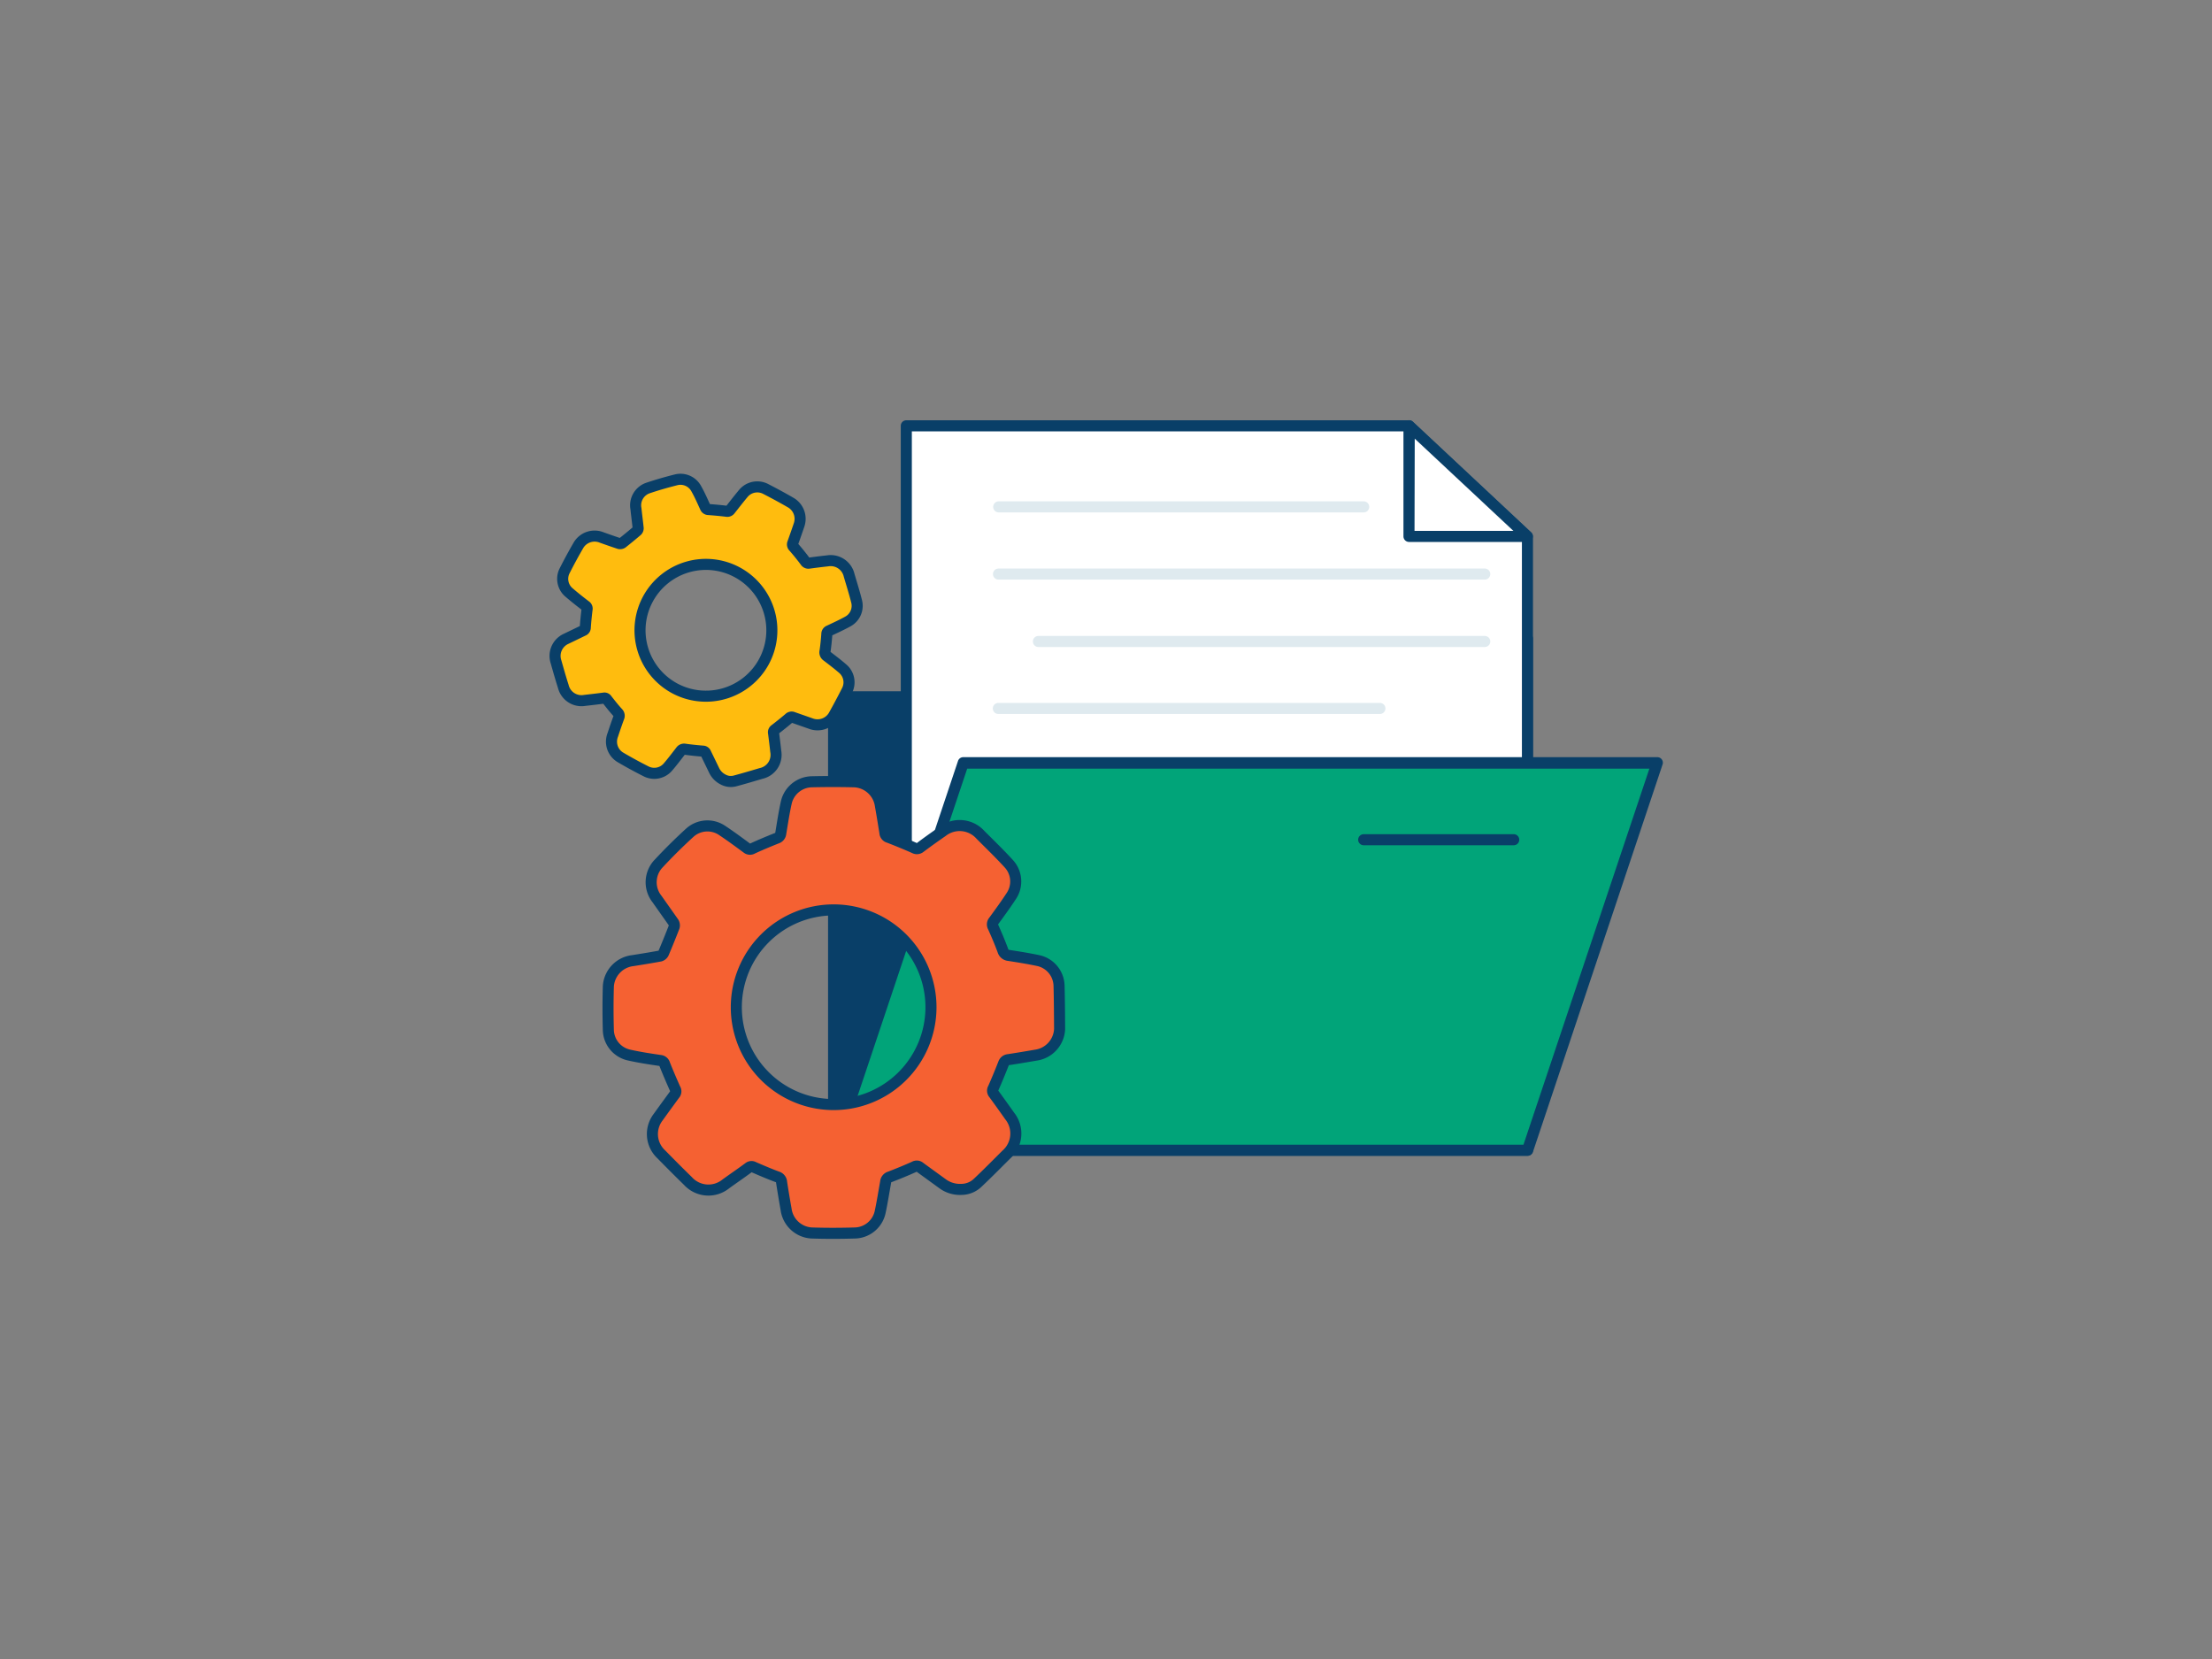 <svg xmlns="http://www.w3.org/2000/svg" viewBox="0 0 400 300"><rect x="0" y="0" width="400" height="300" fill="#808080" stroke="none"/><g data-name="#516_data_and_settings_outline"><path fill="#093f68" d="M236.28 126.04v-10.55h39.92v92.54H150.74v-81.99h85.54z"/><path d="M276.21 209H150.74a1 1 0 01-1-1v-82a1 1 0 011-1h84.54v-9.55a1 1 0 011-1h39.93a1 1 0 011 1V208a1 1 0 01-1 1zm-124.47-2h123.47v-90.51h-37.93V126a1 1 0 01-1 1h-84.54z" fill="#093f68"/><path fill="#fff" d="M163.89 191.3H276.2V97.03l-21.37-20.01h-90.94V191.3z"/><path d="M276.21 192.3H163.89a1 1 0 01-1-1V77a1 1 0 011-1h90.94a1 1 0 01.68.27l21.38 20a1 1 0 01.32.74v94.29a1 1 0 01-1 1zm-111.32-2h110.32V97.46L254.44 78h-89.55z" fill="#093f68"/><path fill="#01a479" d="M150.74 208.03H276.2l23.45-70.08H174.18l-23.44 70.08z"/><path d="M276.21 209H150.74a1 1 0 01-.81-.41 1 1 0 01-.14-.91l23.45-70.08a1 1 0 01.94-.68h125.47a1 1 0 011 1.31l-23.45 70.09a1 1 0 01-.99.68zm-124.08-2h123.36l22.77-68H174.9z" fill="#093f68"/><path d="M273.73 152.85H246.6a1 1 0 010-2h27.13a1 1 0 010 2z" fill="#093f68"/><path fill="#fff" d="M254.83 77.02l-.04 20.01h21.41l-21.37-20.01z"/><path d="M276.21 98h-21.42a1 1 0 01-.71-.3 1 1 0 01-.29-.71v-20a1 1 0 01.6-.92 1 1 0 011.08.19l21.38 20a1 1 0 01-.68 1.74zm-20.42-2h17.88l-17.84-16.68z" fill="#093f68"/><path d="M191.51 178.19a4.78 4.78 0 00-3.69-4.47c-1.78-.38-3.59-.67-5.4-.95a1.2 1.2 0 01-1.07-.89c-.53-1.43-1.13-2.85-1.76-4.25a.93.93 0 01.1-1.08c1.09-1.49 2.19-3 3.19-4.53a4.73 4.73 0 00-.41-5.78c-1.65-1.81-3.42-3.52-5.15-5.25a5.05 5.05 0 00-6.9-.63c-1.36.94-2.7 1.89-4 2.87a.93.93 0 01-1.08.11c-1.53-.68-3.07-1.31-4.63-1.91a.92.92 0 01-.69-.84c-.26-1.65-.53-3.3-.82-4.94a5 5 0 00-4.78-4.28q-3.81-.09-7.62 0a4.83 4.83 0 00-4.62 3.78c-.41 1.84-.69 3.72-1 5.59a1 1 0 01-.7.83c-1.48.59-3 1.22-4.42 1.88a.86.86 0 01-1-.09c-1.47-1.08-2.94-2.17-4.46-3.18a4.75 4.75 0 00-5.84.38 97.546 97.546 0 00-5.6 5.54 4.89 4.89 0 00-.33 6.5c1 1.43 2 2.83 3 4.26a1 1 0 01.08.76q-.93 2.4-1.93 4.76a1 1 0 01-.6.5c-1.64.3-3.29.57-4.94.83a5 5 0 00-4.43 4.64c-.08 2.65-.08 5.31 0 8a4.76 4.76 0 003.67 4.42c1.89.43 3.81.72 5.72 1a.9.9 0 01.79.66c.6 1.51 1.24 3 1.9 4.48a.81.81 0 01-.09 1c-1 1.37-2 2.73-3 4.13a5 5 0 00.58 6.7c1.59 1.62 3.19 3.23 4.82 4.82a5 5 0 006.86.52c1.38-1 2.77-1.94 4.13-2.95a.8.8 0 01.91-.07c1.41.61 2.82 1.22 4.26 1.75a1.08 1.08 0 01.78 1c.25 1.62.52 3.25.81 4.87a4.94 4.94 0 004.56 4.28c2.67.09 5.35.08 8 0a4.8 4.8 0 004.44-3.73c.39-1.81.67-3.64 1-5.46a1.05 1.05 0 01.76-.95c1.49-.57 3-1.19 4.44-1.84a.85.85 0 011 .1c1.37 1 2.75 2 4.13 3a5.28 5.28 0 003.33 1 4.3 4.3 0 003-1.21c1.75-1.65 3.44-3.37 5.15-5.07a5.08 5.08 0 00.62-7q-1.41-2-2.87-4a.84.84 0 01-.1-1c.66-1.49 1.28-3 1.87-4.5a1 1 0 01.86-.68c1.65-.25 3.3-.53 4.94-.81a5 5 0 004.33-4.73c-.02-2.68-.03-5.29-.1-7.89zm-40.8 21.55a17.6 17.6 0 1117.64-17.57 17.61 17.61 0 01-17.64 17.57z" fill="#f56132" stroke="#093f68" stroke-linecap="round" stroke-linejoin="round" stroke-width="2"/><path d="M153.2 124.81a3.24 3.24 0 00-.76-3.85c-.93-.81-1.92-1.56-2.9-2.31a.8.8 0 01-.35-.88c.15-1 .25-2.06.33-3.1a.62.62 0 01.4-.61c1.14-.54 2.28-1.06 3.37-1.66a3.22 3.22 0 001.63-3.58c-.4-1.61-.9-3.19-1.37-4.79a3.43 3.43 0 00-3.9-2.61c-1.11.12-2.22.26-3.33.41a.65.65 0 01-.68-.28q-1-1.35-2.13-2.64a.63.63 0 01-.15-.72c.38-1.07.76-2.14 1.12-3.21a3.39 3.39 0 00-1.48-4.09c-1.49-.86-3-1.68-4.54-2.47a3.28 3.28 0 00-4 .76c-.84 1-1.61 2-2.4 3a.65.65 0 01-.69.27c-1.07-.13-2.16-.23-3.24-.31a.61.61 0 01-.58-.38c-.52-1.13-1-2.25-1.62-3.34a3.24 3.24 0 00-3.6-1.67c-1.72.43-3.44.92-5.13 1.49A3.31 3.31 0 00115 92c.12 1.17.28 2.34.4 3.51a.64.64 0 01-.19.48c-.88.75-1.78 1.49-2.69 2.21a.74.74 0 01-.52.1c-1.07-.35-2.14-.73-3.21-1.11a3.39 3.39 0 00-4.14 1.34c-.9 1.54-1.76 3.13-2.57 4.73a3.22 3.22 0 00.75 3.82c1 .86 2 1.66 3.07 2.47a.6.6 0 01.26.64 61 61 0 00-.32 3.29.56.56 0 01-.37.54c-1 .49-2.07 1-3.1 1.5a3.39 3.39 0 00-1.82 4.17c.42 1.48.85 3 1.31 4.43a3.39 3.39 0 003.91 2.53c1.14-.13 2.28-.26 3.42-.41a.52.52 0 01.56.24c.64.82 1.28 1.64 2 2.42a.75.75 0 01.15.85c-.39 1.05-.75 2.11-1.1 3.17a3.31 3.31 0 001.33 4q2.34 1.38 4.77 2.6a3.25 3.25 0 003.85-.78c.82-.95 1.57-1.95 2.34-2.94a.73.73 0 01.76-.32c1.07.15 2.16.26 3.24.35a.56.56 0 01.54.37c.49 1 1 2.06 1.5 3.09a3.57 3.57 0 001.65 1.68 2.92 2.92 0 002.16.24c1.57-.42 3.14-.89 4.7-1.35a3.44 3.44 0 002.64-4c-.12-1.11-.26-2.22-.4-3.33a.56.56 0 01.25-.6c.87-.67 1.73-1.36 2.57-2.07a.63.63 0 01.73-.13l3.2 1.12a3.39 3.39 0 004.11-1.42q1.26-2.25 2.46-4.62zm-31.26-.37a11.92 11.92 0 1116.18-4.75 11.94 11.94 0 01-16.18 4.75z" fill="#ffbc0e" stroke="#093f68" stroke-linecap="round" stroke-linejoin="round" stroke-width="2"/><path d="M246.6 92.66h-66a1 1 0 010-2h66a1 1 0 010 2zM268.49 104.81h-87.93a1 1 0 010-2h87.93a1 1 0 010 2zM268.49 117h-80.71a1 1 0 010-2h80.71a1 1 0 010 2zM249.53 129.11h-69a1 1 0 010-2h69a1 1 0 010 2z" fill="#dfeaef"/></g></svg>